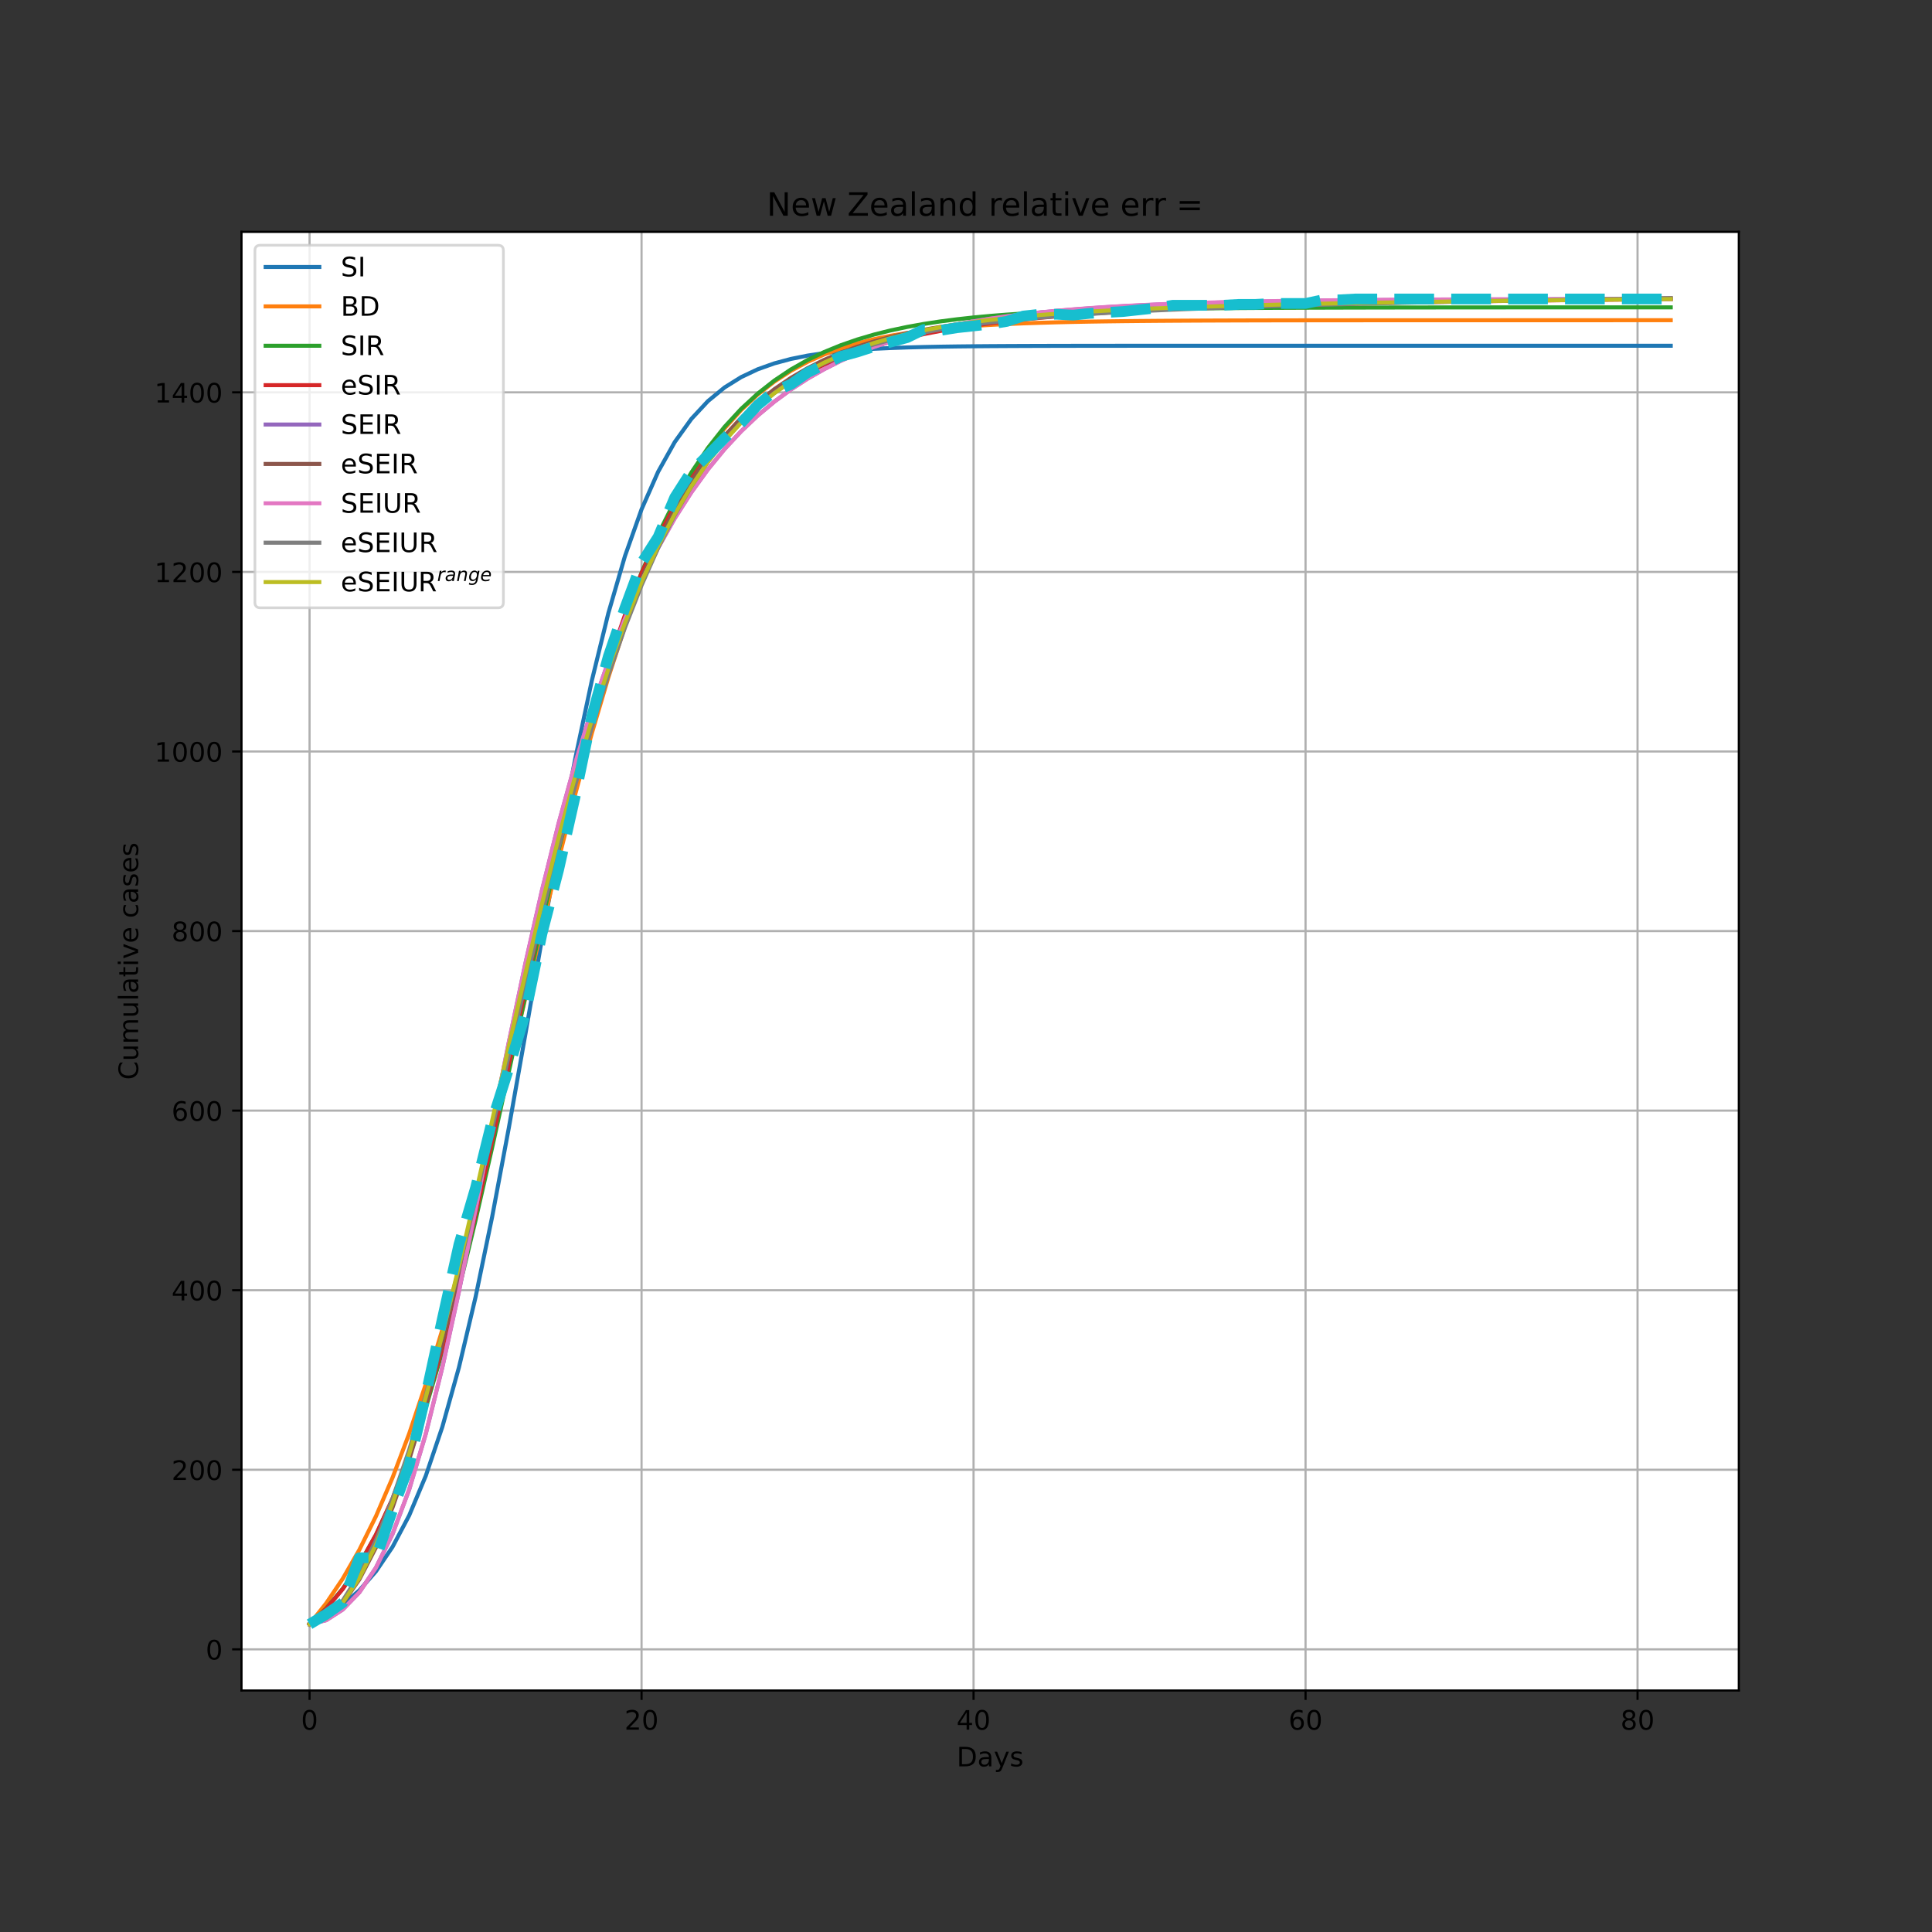 <?xml version="1.0" encoding="utf-8" standalone="no"?>
<!DOCTYPE svg PUBLIC "-//W3C//DTD SVG 1.1//EN"
  "http://www.w3.org/Graphics/SVG/1.1/DTD/svg11.dtd">
<!-- Created with matplotlib (https://matplotlib.org/) -->
<svg height="720pt" version="1.1" viewBox="0 0 720 720" width="720pt" xmlns="http://www.w3.org/2000/svg" xmlns:xlink="http://www.w3.org/1999/xlink">
 <rect x="0" y="0" width="720" height="720" fill="#333333" stroke="none"/>
 <defs>
  <style type="text/css">*{stroke-linecap:butt;stroke-linejoin:round;}</style>
 </defs>
 <g id="figure_1">
  <g id="patch_1">
   <path d="M 0 720 
L 720 720 
L 720 0 
L 0 0 
z
" style="fill:none;"/>
  </g>
  <g id="axes_1">
   <g id="patch_2">
    <path d="M 90 630 
L 648 630 
L 648 86.4 
L 90 86.4 
z
" style="fill:#ffffff;"/>
   </g>
   <g id="matplotlib.axis_1">
    <g id="xtick_1">
     <g id="line2d_1">
      <path clip-path="url(#p17f1dfc1ac)" d="M 115.364 630 
L 115.364 86.4 
" style="fill:none;stroke:#b0b0b0;stroke-linecap:square;stroke-width:0.8;"/>
     </g>
     <g id="line2d_2">
      <defs>
       <path d="M 0 0 
L 0 3.5 
" id="m51827f04b3" style="stroke:#000000;stroke-width:0.8;"/>
      </defs>
      <g>
       <use style="stroke:#000000;stroke-width:0.8;" x="115.364" xlink:href="#m51827f04b3" y="630"/>
      </g>
     </g>
     <g id="text_1">
      <!-- 0 -->
      <g transform="translate(112.182 644.598)scale(0.1 -0.1)">
       <defs>
        <path d="M 31.781 66.406 
Q 24.172 66.406 20.328 58.906 
Q 16.5 51.422 16.5 36.375 
Q 16.5 21.391 20.328 13.891 
Q 24.172 6.391 31.781 6.391 
Q 39.453 6.391 43.281 13.891 
Q 47.125 21.391 47.125 36.375 
Q 47.125 51.422 43.281 58.906 
Q 39.453 66.406 31.781 66.406 
z
M 31.781 74.219 
Q 44.047 74.219 50.516 64.516 
Q 56.984 54.828 56.984 36.375 
Q 56.984 17.969 50.516 8.266 
Q 44.047 -1.422 31.781 -1.422 
Q 19.531 -1.422 13.062 8.266 
Q 6.594 17.969 6.594 36.375 
Q 6.594 54.828 13.062 64.516 
Q 19.531 74.219 31.781 74.219 
z
" id="DejaVuSans-48"/>
       </defs>
       <use xlink:href="#DejaVuSans-48"/>
      </g>
     </g>
    </g>
    <g id="xtick_2">
     <g id="line2d_3">
      <path clip-path="url(#p17f1dfc1ac)" d="M 239.089 630 
L 239.089 86.4 
" style="fill:none;stroke:#b0b0b0;stroke-linecap:square;stroke-width:0.8;"/>
     </g>
     <g id="line2d_4">
      <g>
       <use style="stroke:#000000;stroke-width:0.8;" x="239.089" xlink:href="#m51827f04b3" y="630"/>
      </g>
     </g>
     <g id="text_2">
      <!-- 20 -->
      <g transform="translate(232.726 644.598)scale(0.1 -0.1)">
       <defs>
        <path d="M 19.188 8.297 
L 53.609 8.297 
L 53.609 0 
L 7.328 0 
L 7.328 8.297 
Q 12.938 14.109 22.625 23.891 
Q 32.328 33.688 34.812 36.531 
Q 39.547 41.844 41.422 45.531 
Q 43.312 49.219 43.312 52.781 
Q 43.312 58.594 39.234 62.25 
Q 35.156 65.922 28.609 65.922 
Q 23.969 65.922 18.812 64.312 
Q 13.672 62.703 7.812 59.422 
L 7.812 69.391 
Q 13.766 71.781 18.938 73 
Q 24.125 74.219 28.422 74.219 
Q 39.75 74.219 46.484 68.547 
Q 53.219 62.891 53.219 53.422 
Q 53.219 48.922 51.531 44.891 
Q 49.859 40.875 45.406 35.406 
Q 44.188 33.984 37.641 27.219 
Q 31.109 20.453 19.188 8.297 
z
" id="DejaVuSans-50"/>
       </defs>
       <use xlink:href="#DejaVuSans-50"/>
       <use x="63.623" xlink:href="#DejaVuSans-48"/>
      </g>
     </g>
    </g>
    <g id="xtick_3">
     <g id="line2d_5">
      <path clip-path="url(#p17f1dfc1ac)" d="M 362.814 630 
L 362.814 86.4 
" style="fill:none;stroke:#b0b0b0;stroke-linecap:square;stroke-width:0.8;"/>
     </g>
     <g id="line2d_6">
      <g>
       <use style="stroke:#000000;stroke-width:0.8;" x="362.814" xlink:href="#m51827f04b3" y="630"/>
      </g>
     </g>
     <g id="text_3">
      <!-- 40 -->
      <g transform="translate(356.451 644.598)scale(0.1 -0.1)">
       <defs>
        <path d="M 37.797 64.312 
L 12.891 25.391 
L 37.797 25.391 
z
M 35.203 72.906 
L 47.609 72.906 
L 47.609 25.391 
L 58.016 25.391 
L 58.016 17.188 
L 47.609 17.188 
L 47.609 0 
L 37.797 0 
L 37.797 17.188 
L 4.891 17.188 
L 4.891 26.703 
z
" id="DejaVuSans-52"/>
       </defs>
       <use xlink:href="#DejaVuSans-52"/>
       <use x="63.623" xlink:href="#DejaVuSans-48"/>
      </g>
     </g>
    </g>
    <g id="xtick_4">
     <g id="line2d_7">
      <path clip-path="url(#p17f1dfc1ac)" d="M 486.539 630 
L 486.539 86.4 
" style="fill:none;stroke:#b0b0b0;stroke-linecap:square;stroke-width:0.8;"/>
     </g>
     <g id="line2d_8">
      <g>
       <use style="stroke:#000000;stroke-width:0.8;" x="486.539" xlink:href="#m51827f04b3" y="630"/>
      </g>
     </g>
     <g id="text_4">
      <!-- 60 -->
      <g transform="translate(480.176 644.598)scale(0.1 -0.1)">
       <defs>
        <path d="M 33.016 40.375 
Q 26.375 40.375 22.484 35.828 
Q 18.609 31.297 18.609 23.391 
Q 18.609 15.531 22.484 10.953 
Q 26.375 6.391 33.016 6.391 
Q 39.656 6.391 43.531 10.953 
Q 47.406 15.531 47.406 23.391 
Q 47.406 31.297 43.531 35.828 
Q 39.656 40.375 33.016 40.375 
z
M 52.594 71.297 
L 52.594 62.312 
Q 48.875 64.062 45.094 64.984 
Q 41.312 65.922 37.594 65.922 
Q 27.828 65.922 22.672 59.328 
Q 17.531 52.734 16.797 39.406 
Q 19.672 43.656 24.016 45.922 
Q 28.375 48.188 33.594 48.188 
Q 44.578 48.188 50.953 41.516 
Q 57.328 34.859 57.328 23.391 
Q 57.328 12.156 50.688 5.359 
Q 44.047 -1.422 33.016 -1.422 
Q 20.359 -1.422 13.672 8.266 
Q 6.984 17.969 6.984 36.375 
Q 6.984 53.656 15.188 63.938 
Q 23.391 74.219 37.203 74.219 
Q 40.922 74.219 44.703 73.484 
Q 48.484 72.75 52.594 71.297 
z
" id="DejaVuSans-54"/>
       </defs>
       <use xlink:href="#DejaVuSans-54"/>
       <use x="63.623" xlink:href="#DejaVuSans-48"/>
      </g>
     </g>
    </g>
    <g id="xtick_5">
     <g id="line2d_9">
      <path clip-path="url(#p17f1dfc1ac)" d="M 610.264 630 
L 610.264 86.4 
" style="fill:none;stroke:#b0b0b0;stroke-linecap:square;stroke-width:0.8;"/>
     </g>
     <g id="line2d_10">
      <g>
       <use style="stroke:#000000;stroke-width:0.8;" x="610.264" xlink:href="#m51827f04b3" y="630"/>
      </g>
     </g>
     <g id="text_5">
      <!-- 80 -->
      <g transform="translate(603.901 644.598)scale(0.1 -0.1)">
       <defs>
        <path d="M 31.781 34.625 
Q 24.75 34.625 20.719 30.859 
Q 16.703 27.094 16.703 20.516 
Q 16.703 13.922 20.719 10.156 
Q 24.75 6.391 31.781 6.391 
Q 38.812 6.391 42.859 10.172 
Q 46.922 13.969 46.922 20.516 
Q 46.922 27.094 42.891 30.859 
Q 38.875 34.625 31.781 34.625 
z
M 21.922 38.812 
Q 15.578 40.375 12.031 44.719 
Q 8.5 49.078 8.5 55.328 
Q 8.5 64.062 14.719 69.141 
Q 20.953 74.219 31.781 74.219 
Q 42.672 74.219 48.875 69.141 
Q 55.078 64.062 55.078 55.328 
Q 55.078 49.078 51.531 44.719 
Q 48 40.375 41.703 38.812 
Q 48.828 37.156 52.797 32.312 
Q 56.781 27.484 56.781 20.516 
Q 56.781 9.906 50.312 4.234 
Q 43.844 -1.422 31.781 -1.422 
Q 19.734 -1.422 13.25 4.234 
Q 6.781 9.906 6.781 20.516 
Q 6.781 27.484 10.781 32.312 
Q 14.797 37.156 21.922 38.812 
z
M 18.312 54.391 
Q 18.312 48.734 21.844 45.562 
Q 25.391 42.391 31.781 42.391 
Q 38.141 42.391 41.719 45.562 
Q 45.312 48.734 45.312 54.391 
Q 45.312 60.062 41.719 63.234 
Q 38.141 66.406 31.781 66.406 
Q 25.391 66.406 21.844 63.234 
Q 18.312 60.062 18.312 54.391 
z
" id="DejaVuSans-56"/>
       </defs>
       <use xlink:href="#DejaVuSans-56"/>
       <use x="63.623" xlink:href="#DejaVuSans-48"/>
      </g>
     </g>
    </g>
    <g id="text_6">
     <!-- Days -->
     <g transform="translate(356.522 658.277)scale(0.1 -0.1)">
      <defs>
       <path d="M 19.672 64.797 
L 19.672 8.109 
L 31.594 8.109 
Q 46.688 8.109 53.688 14.938 
Q 60.688 21.781 60.688 36.531 
Q 60.688 51.172 53.688 57.984 
Q 46.688 64.797 31.594 64.797 
z
M 9.812 72.906 
L 30.078 72.906 
Q 51.266 72.906 61.172 64.094 
Q 71.094 55.281 71.094 36.531 
Q 71.094 17.672 61.125 8.828 
Q 51.172 0 30.078 0 
L 9.812 0 
z
" id="DejaVuSans-68"/>
       <path d="M 34.281 27.484 
Q 23.391 27.484 19.188 25 
Q 14.984 22.516 14.984 16.5 
Q 14.984 11.719 18.141 8.906 
Q 21.297 6.109 26.703 6.109 
Q 34.188 6.109 38.703 11.406 
Q 43.219 16.703 43.219 25.484 
L 43.219 27.484 
z
M 52.203 31.203 
L 52.203 0 
L 43.219 0 
L 43.219 8.297 
Q 40.141 3.328 35.547 0.953 
Q 30.953 -1.422 24.312 -1.422 
Q 15.922 -1.422 10.953 3.297 
Q 6 8.016 6 15.922 
Q 6 25.141 12.172 29.828 
Q 18.359 34.516 30.609 34.516 
L 43.219 34.516 
L 43.219 35.406 
Q 43.219 41.609 39.141 45 
Q 35.062 48.391 27.688 48.391 
Q 23 48.391 18.547 47.266 
Q 14.109 46.141 10.016 43.891 
L 10.016 52.203 
Q 14.938 54.109 19.578 55.047 
Q 24.219 56 28.609 56 
Q 40.484 56 46.344 49.844 
Q 52.203 43.703 52.203 31.203 
z
" id="DejaVuSans-97"/>
       <path d="M 32.172 -5.078 
Q 28.375 -14.844 24.75 -17.812 
Q 21.141 -20.797 15.094 -20.797 
L 7.906 -20.797 
L 7.906 -13.281 
L 13.188 -13.281 
Q 16.891 -13.281 18.938 -11.516 
Q 21 -9.766 23.484 -3.219 
L 25.094 0.875 
L 2.984 54.688 
L 12.5 54.688 
L 29.594 11.922 
L 46.688 54.688 
L 56.203 54.688 
z
" id="DejaVuSans-121"/>
       <path d="M 44.281 53.078 
L 44.281 44.578 
Q 40.484 46.531 36.375 47.5 
Q 32.281 48.484 27.875 48.484 
Q 21.188 48.484 17.844 46.438 
Q 14.5 44.391 14.5 40.281 
Q 14.5 37.156 16.891 35.375 
Q 19.281 33.594 26.516 31.984 
L 29.594 31.297 
Q 39.156 29.25 43.188 25.516 
Q 47.219 21.781 47.219 15.094 
Q 47.219 7.469 41.188 3.016 
Q 35.156 -1.422 24.609 -1.422 
Q 20.219 -1.422 15.453 -0.562 
Q 10.688 0.297 5.422 2 
L 5.422 11.281 
Q 10.406 8.688 15.234 7.391 
Q 20.062 6.109 24.812 6.109 
Q 31.156 6.109 34.562 8.281 
Q 37.984 10.453 37.984 14.406 
Q 37.984 18.062 35.516 20.016 
Q 33.062 21.969 24.703 23.781 
L 21.578 24.516 
Q 13.234 26.266 9.516 29.906 
Q 5.812 33.547 5.812 39.891 
Q 5.812 47.609 11.281 51.797 
Q 16.75 56 26.812 56 
Q 31.781 56 36.172 55.266 
Q 40.578 54.547 44.281 53.078 
z
" id="DejaVuSans-115"/>
      </defs>
      <use xlink:href="#DejaVuSans-68"/>
      <use x="77.002" xlink:href="#DejaVuSans-97"/>
      <use x="138.281" xlink:href="#DejaVuSans-121"/>
      <use x="197.461" xlink:href="#DejaVuSans-115"/>
     </g>
    </g>
   </g>
   <g id="matplotlib.axis_2">
    <g id="ytick_1">
     <g id="line2d_11">
      <path clip-path="url(#p17f1dfc1ac)" d="M 90 614.66 
L 648 614.66 
" style="fill:none;stroke:#b0b0b0;stroke-linecap:square;stroke-width:0.8;"/>
     </g>
     <g id="line2d_12">
      <defs>
       <path d="M 0 0 
L -3.5 0 
" id="m98ac15d4a1" style="stroke:#000000;stroke-width:0.8;"/>
      </defs>
      <g>
       <use style="stroke:#000000;stroke-width:0.8;" x="90" xlink:href="#m98ac15d4a1" y="614.66"/>
      </g>
     </g>
     <g id="text_7">
      <!-- 0 -->
      <g transform="translate(76.638 618.459)scale(0.1 -0.1)">
       <use xlink:href="#DejaVuSans-48"/>
      </g>
     </g>
    </g>
    <g id="ytick_2">
     <g id="line2d_13">
      <path clip-path="url(#p17f1dfc1ac)" d="M 90 547.74 
L 648 547.74 
" style="fill:none;stroke:#b0b0b0;stroke-linecap:square;stroke-width:0.8;"/>
     </g>
     <g id="line2d_14">
      <g>
       <use style="stroke:#000000;stroke-width:0.8;" x="90" xlink:href="#m98ac15d4a1" y="547.74"/>
      </g>
     </g>
     <g id="text_8">
      <!-- 200 -->
      <g transform="translate(63.913 551.539)scale(0.1 -0.1)">
       <use xlink:href="#DejaVuSans-50"/>
       <use x="63.623" xlink:href="#DejaVuSans-48"/>
       <use x="127.246" xlink:href="#DejaVuSans-48"/>
      </g>
     </g>
    </g>
    <g id="ytick_3">
     <g id="line2d_15">
      <path clip-path="url(#p17f1dfc1ac)" d="M 90 480.82 
L 648 480.82 
" style="fill:none;stroke:#b0b0b0;stroke-linecap:square;stroke-width:0.8;"/>
     </g>
     <g id="line2d_16">
      <g>
       <use style="stroke:#000000;stroke-width:0.8;" x="90" xlink:href="#m98ac15d4a1" y="480.82"/>
      </g>
     </g>
     <g id="text_9">
      <!-- 400 -->
      <g transform="translate(63.913 484.619)scale(0.1 -0.1)">
       <use xlink:href="#DejaVuSans-52"/>
       <use x="63.623" xlink:href="#DejaVuSans-48"/>
       <use x="127.246" xlink:href="#DejaVuSans-48"/>
      </g>
     </g>
    </g>
    <g id="ytick_4">
     <g id="line2d_17">
      <path clip-path="url(#p17f1dfc1ac)" d="M 90 413.9 
L 648 413.9 
" style="fill:none;stroke:#b0b0b0;stroke-linecap:square;stroke-width:0.8;"/>
     </g>
     <g id="line2d_18">
      <g>
       <use style="stroke:#000000;stroke-width:0.8;" x="90" xlink:href="#m98ac15d4a1" y="413.9"/>
      </g>
     </g>
     <g id="text_10">
      <!-- 600 -->
      <g transform="translate(63.913 417.699)scale(0.1 -0.1)">
       <use xlink:href="#DejaVuSans-54"/>
       <use x="63.623" xlink:href="#DejaVuSans-48"/>
       <use x="127.246" xlink:href="#DejaVuSans-48"/>
      </g>
     </g>
    </g>
    <g id="ytick_5">
     <g id="line2d_19">
      <path clip-path="url(#p17f1dfc1ac)" d="M 90 346.98 
L 648 346.98 
" style="fill:none;stroke:#b0b0b0;stroke-linecap:square;stroke-width:0.8;"/>
     </g>
     <g id="line2d_20">
      <g>
       <use style="stroke:#000000;stroke-width:0.8;" x="90" xlink:href="#m98ac15d4a1" y="346.98"/>
      </g>
     </g>
     <g id="text_11">
      <!-- 800 -->
      <g transform="translate(63.913 350.779)scale(0.1 -0.1)">
       <use xlink:href="#DejaVuSans-56"/>
       <use x="63.623" xlink:href="#DejaVuSans-48"/>
       <use x="127.246" xlink:href="#DejaVuSans-48"/>
      </g>
     </g>
    </g>
    <g id="ytick_6">
     <g id="line2d_21">
      <path clip-path="url(#p17f1dfc1ac)" d="M 90 280.06 
L 648 280.06 
" style="fill:none;stroke:#b0b0b0;stroke-linecap:square;stroke-width:0.8;"/>
     </g>
     <g id="line2d_22">
      <g>
       <use style="stroke:#000000;stroke-width:0.8;" x="90" xlink:href="#m98ac15d4a1" y="280.06"/>
      </g>
     </g>
     <g id="text_12">
      <!-- 1000 -->
      <g transform="translate(57.55 283.859)scale(0.1 -0.1)">
       <defs>
        <path d="M 12.406 8.297 
L 28.516 8.297 
L 28.516 63.922 
L 10.984 60.406 
L 10.984 69.391 
L 28.422 72.906 
L 38.281 72.906 
L 38.281 8.297 
L 54.391 8.297 
L 54.391 0 
L 12.406 0 
z
" id="DejaVuSans-49"/>
       </defs>
       <use xlink:href="#DejaVuSans-49"/>
       <use x="63.623" xlink:href="#DejaVuSans-48"/>
       <use x="127.246" xlink:href="#DejaVuSans-48"/>
       <use x="190.869" xlink:href="#DejaVuSans-48"/>
      </g>
     </g>
    </g>
    <g id="ytick_7">
     <g id="line2d_23">
      <path clip-path="url(#p17f1dfc1ac)" d="M 90 213.14 
L 648 213.14 
" style="fill:none;stroke:#b0b0b0;stroke-linecap:square;stroke-width:0.8;"/>
     </g>
     <g id="line2d_24">
      <g>
       <use style="stroke:#000000;stroke-width:0.8;" x="90" xlink:href="#m98ac15d4a1" y="213.14"/>
      </g>
     </g>
     <g id="text_13">
      <!-- 1200 -->
      <g transform="translate(57.55 216.939)scale(0.1 -0.1)">
       <use xlink:href="#DejaVuSans-49"/>
       <use x="63.623" xlink:href="#DejaVuSans-50"/>
       <use x="127.246" xlink:href="#DejaVuSans-48"/>
       <use x="190.869" xlink:href="#DejaVuSans-48"/>
      </g>
     </g>
    </g>
    <g id="ytick_8">
     <g id="line2d_25">
      <path clip-path="url(#p17f1dfc1ac)" d="M 90 146.22 
L 648 146.22 
" style="fill:none;stroke:#b0b0b0;stroke-linecap:square;stroke-width:0.8;"/>
     </g>
     <g id="line2d_26">
      <g>
       <use style="stroke:#000000;stroke-width:0.8;" x="90" xlink:href="#m98ac15d4a1" y="146.22"/>
      </g>
     </g>
     <g id="text_14">
      <!-- 1400 -->
      <g transform="translate(57.55 150.019)scale(0.1 -0.1)">
       <use xlink:href="#DejaVuSans-49"/>
       <use x="63.623" xlink:href="#DejaVuSans-52"/>
       <use x="127.246" xlink:href="#DejaVuSans-48"/>
       <use x="190.869" xlink:href="#DejaVuSans-48"/>
      </g>
     </g>
    </g>
    <g id="text_15">
     <!-- Cumulative cases -->
     <g transform="translate(51.47 402.426)rotate(-90)scale(0.1 -0.1)">
      <defs>
       <path d="M 64.406 67.281 
L 64.406 56.891 
Q 59.422 61.531 53.781 63.812 
Q 48.141 66.109 41.797 66.109 
Q 29.297 66.109 22.656 58.469 
Q 16.016 50.828 16.016 36.375 
Q 16.016 21.969 22.656 14.328 
Q 29.297 6.688 41.797 6.688 
Q 48.141 6.688 53.781 8.984 
Q 59.422 11.281 64.406 15.922 
L 64.406 5.609 
Q 59.234 2.094 53.438 0.328 
Q 47.656 -1.422 41.219 -1.422 
Q 24.656 -1.422 15.125 8.703 
Q 5.609 18.844 5.609 36.375 
Q 5.609 53.953 15.125 64.078 
Q 24.656 74.219 41.219 74.219 
Q 47.75 74.219 53.531 72.484 
Q 59.328 70.75 64.406 67.281 
z
" id="DejaVuSans-67"/>
       <path d="M 8.5 21.578 
L 8.5 54.688 
L 17.484 54.688 
L 17.484 21.922 
Q 17.484 14.156 20.5 10.266 
Q 23.531 6.391 29.594 6.391 
Q 36.859 6.391 41.078 11.031 
Q 45.312 15.672 45.312 23.688 
L 45.312 54.688 
L 54.297 54.688 
L 54.297 0 
L 45.312 0 
L 45.312 8.406 
Q 42.047 3.422 37.719 1 
Q 33.406 -1.422 27.688 -1.422 
Q 18.266 -1.422 13.375 4.438 
Q 8.5 10.297 8.5 21.578 
z
M 31.109 56 
z
" id="DejaVuSans-117"/>
       <path d="M 52 44.188 
Q 55.375 50.25 60.062 53.125 
Q 64.75 56 71.094 56 
Q 79.641 56 84.281 50.016 
Q 88.922 44.047 88.922 33.016 
L 88.922 0 
L 79.891 0 
L 79.891 32.719 
Q 79.891 40.578 77.094 44.375 
Q 74.312 48.188 68.609 48.188 
Q 61.625 48.188 57.562 43.547 
Q 53.516 38.922 53.516 30.906 
L 53.516 0 
L 44.484 0 
L 44.484 32.719 
Q 44.484 40.625 41.703 44.406 
Q 38.922 48.188 33.109 48.188 
Q 26.219 48.188 22.156 43.531 
Q 18.109 38.875 18.109 30.906 
L 18.109 0 
L 9.078 0 
L 9.078 54.688 
L 18.109 54.688 
L 18.109 46.188 
Q 21.188 51.219 25.484 53.609 
Q 29.781 56 35.688 56 
Q 41.656 56 45.828 52.969 
Q 50 49.953 52 44.188 
z
" id="DejaVuSans-109"/>
       <path d="M 9.422 75.984 
L 18.406 75.984 
L 18.406 0 
L 9.422 0 
z
" id="DejaVuSans-108"/>
       <path d="M 18.312 70.219 
L 18.312 54.688 
L 36.812 54.688 
L 36.812 47.703 
L 18.312 47.703 
L 18.312 18.016 
Q 18.312 11.328 20.141 9.422 
Q 21.969 7.516 27.594 7.516 
L 36.812 7.516 
L 36.812 0 
L 27.594 0 
Q 17.188 0 13.234 3.875 
Q 9.281 7.766 9.281 18.016 
L 9.281 47.703 
L 2.688 47.703 
L 2.688 54.688 
L 9.281 54.688 
L 9.281 70.219 
z
" id="DejaVuSans-116"/>
       <path d="M 9.422 54.688 
L 18.406 54.688 
L 18.406 0 
L 9.422 0 
z
M 9.422 75.984 
L 18.406 75.984 
L 18.406 64.594 
L 9.422 64.594 
z
" id="DejaVuSans-105"/>
       <path d="M 2.984 54.688 
L 12.5 54.688 
L 29.594 8.797 
L 46.688 54.688 
L 56.203 54.688 
L 35.688 0 
L 23.484 0 
z
" id="DejaVuSans-118"/>
       <path d="M 56.203 29.594 
L 56.203 25.203 
L 14.891 25.203 
Q 15.484 15.922 20.484 11.062 
Q 25.484 6.203 34.422 6.203 
Q 39.594 6.203 44.453 7.469 
Q 49.312 8.734 54.109 11.281 
L 54.109 2.781 
Q 49.266 0.734 44.188 -0.344 
Q 39.109 -1.422 33.891 -1.422 
Q 20.797 -1.422 13.156 6.188 
Q 5.516 13.812 5.516 26.812 
Q 5.516 40.234 12.766 48.109 
Q 20.016 56 32.328 56 
Q 43.359 56 49.781 48.891 
Q 56.203 41.797 56.203 29.594 
z
M 47.219 32.234 
Q 47.125 39.594 43.094 43.984 
Q 39.062 48.391 32.422 48.391 
Q 24.906 48.391 20.391 44.141 
Q 15.875 39.891 15.188 32.172 
z
" id="DejaVuSans-101"/>
       <path id="DejaVuSans-32"/>
       <path d="M 48.781 52.594 
L 48.781 44.188 
Q 44.969 46.297 41.141 47.344 
Q 37.312 48.391 33.406 48.391 
Q 24.656 48.391 19.812 42.844 
Q 14.984 37.312 14.984 27.297 
Q 14.984 17.281 19.812 11.734 
Q 24.656 6.203 33.406 6.203 
Q 37.312 6.203 41.141 7.25 
Q 44.969 8.297 48.781 10.406 
L 48.781 2.094 
Q 45.016 0.344 40.984 -0.531 
Q 36.969 -1.422 32.422 -1.422 
Q 20.062 -1.422 12.781 6.344 
Q 5.516 14.109 5.516 27.297 
Q 5.516 40.672 12.859 48.328 
Q 20.219 56 33.016 56 
Q 37.156 56 41.109 55.141 
Q 45.062 54.297 48.781 52.594 
z
" id="DejaVuSans-99"/>
      </defs>
      <use xlink:href="#DejaVuSans-67"/>
      <use x="69.824" xlink:href="#DejaVuSans-117"/>
      <use x="133.203" xlink:href="#DejaVuSans-109"/>
      <use x="230.615" xlink:href="#DejaVuSans-117"/>
      <use x="293.994" xlink:href="#DejaVuSans-108"/>
      <use x="321.777" xlink:href="#DejaVuSans-97"/>
      <use x="383.057" xlink:href="#DejaVuSans-116"/>
      <use x="422.266" xlink:href="#DejaVuSans-105"/>
      <use x="450.049" xlink:href="#DejaVuSans-118"/>
      <use x="509.229" xlink:href="#DejaVuSans-101"/>
      <use x="570.752" xlink:href="#DejaVuSans-32"/>
      <use x="602.539" xlink:href="#DejaVuSans-99"/>
      <use x="657.52" xlink:href="#DejaVuSans-97"/>
      <use x="718.799" xlink:href="#DejaVuSans-115"/>
      <use x="770.898" xlink:href="#DejaVuSans-101"/>
      <use x="832.422" xlink:href="#DejaVuSans-115"/>
     </g>
    </g>
   </g>
   <g id="line2d_27">
    <path clip-path="url(#p17f1dfc1ac)" d="M 115.364 605.291 
L 121.55 602.177 
L 127.736 598.064 
L 133.922 592.659 
L 140.109 585.602 
L 146.295 576.468 
L 152.481 564.777 
L 158.667 550.024 
L 164.854 531.738 
L 171.04 509.568 
L 177.226 483.403 
L 183.412 453.481 
L 189.599 420.474 
L 195.785 385.48 
L 201.971 349.904 
L 208.157 315.249 
L 214.344 282.866 
L 220.53 253.761 
L 226.716 228.505 
L 232.902 207.246 
L 239.089 189.806 
L 245.275 175.798 
L 251.461 164.737 
L 257.647 156.12 
L 263.834 149.477 
L 270.02 144.397 
L 276.206 140.537 
L 282.392 137.617 
L 288.579 135.416 
L 294.765 133.762 
L 300.951 132.521 
L 307.137 131.591 
L 313.324 130.896 
L 319.51 130.376 
L 325.696 129.988 
L 331.882 129.698 
L 338.069 129.482 
L 344.255 129.32 
L 350.441 129.2 
L 356.627 129.11 
L 362.814 129.043 
L 369 128.993 
L 375.186 128.956 
L 381.373 128.928 
L 387.559 128.907 
L 393.745 128.892 
L 399.931 128.88 
L 406.118 128.871 
L 412.304 128.865 
L 418.49 128.86 
L 424.676 128.857 
L 430.863 128.854 
L 437.049 128.852 
L 443.235 128.851 
L 449.421 128.849 
L 455.608 128.849 
L 461.794 128.848 
L 467.98 128.848 
L 474.166 128.847 
L 480.353 128.847 
L 486.539 128.847 
L 492.725 128.847 
L 498.911 128.847 
L 505.098 128.846 
L 511.284 128.846 
L 517.47 128.846 
L 523.656 128.846 
L 529.843 128.846 
L 536.029 128.846 
L 542.215 128.846 
L 548.401 128.846 
L 554.588 128.846 
L 560.774 128.846 
L 566.96 128.846 
L 573.146 128.846 
L 579.333 128.846 
L 585.519 128.846 
L 591.705 128.846 
L 597.891 128.846 
L 604.078 128.846 
L 610.264 128.846 
L 616.45 128.846 
L 622.636 128.846 
" style="fill:none;stroke:#1f77b4;stroke-linecap:square;stroke-width:1.5;"/>
   </g>
   <g id="line2d_28">
    <path clip-path="url(#p17f1dfc1ac)" d="M 115.364 605.291 
L 121.55 597.506 
L 127.736 588.322 
L 133.922 577.561 
L 140.109 565.057 
L 146.295 550.668 
L 152.481 534.29 
L 158.667 515.881 
L 164.854 495.48 
L 171.04 473.221 
L 177.226 449.346 
L 183.412 424.199 
L 189.599 398.219 
L 195.785 371.904 
L 201.971 345.781 
L 208.157 320.361 
L 214.344 296.101 
L 220.53 273.374 
L 226.716 252.45 
L 232.902 233.492 
L 239.089 216.562 
L 245.275 201.64 
L 251.461 188.636 
L 257.647 177.417 
L 263.834 167.82 
L 270.02 159.672 
L 276.206 152.797 
L 282.392 147.027 
L 288.579 142.205 
L 294.765 138.191 
L 300.951 134.86 
L 307.137 132.103 
L 313.324 129.825 
L 319.51 127.946 
L 325.696 126.4 
L 331.882 125.128 
L 338.069 124.083 
L 344.255 123.225 
L 350.441 122.521 
L 356.627 121.944 
L 362.814 121.471 
L 369 121.084 
L 375.186 120.766 
L 381.373 120.506 
L 387.559 120.294 
L 393.745 120.119 
L 399.931 119.977 
L 406.118 119.86 
L 412.304 119.765 
L 418.49 119.687 
L 424.676 119.623 
L 430.863 119.571 
L 437.049 119.528 
L 443.235 119.493 
L 449.421 119.464 
L 455.608 119.441 
L 461.794 119.422 
L 467.98 119.406 
L 474.166 119.393 
L 480.353 119.383 
L 486.539 119.374 
L 492.725 119.367 
L 498.911 119.361 
L 505.098 119.357 
L 511.284 119.353 
L 517.47 119.35 
L 523.656 119.347 
L 529.843 119.345 
L 536.029 119.343 
L 542.215 119.342 
L 548.401 119.341 
L 554.588 119.34 
L 560.774 119.339 
L 566.96 119.338 
L 573.146 119.338 
L 579.333 119.338 
L 585.519 119.337 
L 591.705 119.337 
L 597.891 119.337 
L 604.078 119.336 
L 610.264 119.336 
L 616.45 119.336 
L 622.636 119.336 
" style="fill:none;stroke:#ff7f0e;stroke-linecap:square;stroke-width:1.5;"/>
   </g>
   <g id="line2d_29">
    <path clip-path="url(#p17f1dfc1ac)" d="M 115.364 605.291 
L 121.55 599.38 
L 127.736 592.041 
L 133.922 583.006 
L 140.109 571.995 
L 146.295 558.74 
L 152.481 543.019 
L 158.667 524.69 
L 164.854 503.742 
L 171.04 480.328 
L 177.226 454.788 
L 183.412 427.642 
L 189.599 399.554 
L 195.785 371.255 
L 201.971 343.474 
L 208.157 316.854 
L 214.344 291.899 
L 220.53 268.955 
L 226.716 248.207 
L 232.902 229.703 
L 239.089 213.386 
L 245.275 199.129 
L 251.461 186.762 
L 257.647 176.093 
L 263.834 166.929 
L 270.02 159.084 
L 276.206 152.385 
L 282.392 146.675 
L 288.579 141.815 
L 294.765 137.682 
L 300.951 134.171 
L 307.137 131.19 
L 313.324 128.66 
L 319.51 126.513 
L 325.696 124.691 
L 331.882 123.146 
L 338.069 121.836 
L 344.255 120.725 
L 350.441 119.783 
L 356.627 118.985 
L 362.814 118.307 
L 369 117.733 
L 375.186 117.247 
L 381.373 116.834 
L 387.559 116.484 
L 393.745 116.188 
L 399.931 115.936 
L 406.118 115.723 
L 412.304 115.542 
L 418.49 115.389 
L 424.676 115.259 
L 430.863 115.149 
L 437.049 115.056 
L 443.235 114.977 
L 449.421 114.91 
L 455.608 114.853 
L 461.794 114.805 
L 467.98 114.764 
L 474.166 114.729 
L 480.353 114.7 
L 486.539 114.675 
L 492.725 114.654 
L 498.911 114.636 
L 505.098 114.621 
L 511.284 114.608 
L 517.47 114.597 
L 523.656 114.588 
L 529.843 114.58 
L 536.029 114.573 
L 542.215 114.568 
L 548.401 114.563 
L 554.588 114.559 
L 560.774 114.555 
L 566.96 114.553 
L 573.146 114.55 
L 579.333 114.548 
L 585.519 114.546 
L 591.705 114.545 
L 597.891 114.543 
L 604.078 114.542 
L 610.264 114.541 
L 616.45 114.541 
L 622.636 114.54 
" style="fill:none;stroke:#2ca02c;stroke-linecap:square;stroke-width:1.5;"/>
   </g>
   <g id="line2d_30">
    <path clip-path="url(#p17f1dfc1ac)" d="M 115.364 605.291 
L 121.55 599.5 
L 127.736 592.19 
L 133.922 583.09 
L 140.109 571.924 
L 146.295 558.433 
L 152.481 542.405 
L 158.667 523.719 
L 164.854 502.385 
L 171.04 478.584 
L 177.226 452.684 
L 183.412 425.235 
L 189.599 396.929 
L 195.785 368.527 
L 201.971 340.775 
L 208.157 314.331 
L 214.344 289.702 
L 220.53 267.221 
L 226.716 247.051 
L 232.902 229.21 
L 239.089 213.605 
L 245.275 200.073 
L 251.461 188.41 
L 257.647 178.4 
L 263.834 169.829 
L 270.02 162.497 
L 276.206 156.222 
L 282.392 150.846 
L 288.579 146.232 
L 294.765 142.262 
L 300.951 138.836 
L 307.137 135.871 
L 313.324 133.296 
L 319.51 131.053 
L 325.696 129.091 
L 331.882 127.37 
L 338.069 125.855 
L 344.255 124.517 
L 350.441 123.331 
L 356.627 122.276 
L 362.814 121.336 
L 369 120.495 
L 375.186 119.74 
L 381.373 119.061 
L 387.559 118.448 
L 393.745 117.893 
L 399.931 117.391 
L 406.118 116.933 
L 412.304 116.517 
L 418.49 116.136 
L 424.676 115.787 
L 430.863 115.468 
L 437.049 115.173 
L 443.235 114.902 
L 449.421 114.652 
L 455.608 114.42 
L 461.794 114.205 
L 467.98 114.006 
L 474.166 113.82 
L 480.353 113.647 
L 486.539 113.485 
L 492.725 113.333 
L 498.911 113.191 
L 505.098 113.058 
L 511.284 112.932 
L 517.47 112.813 
L 523.656 112.701 
L 529.843 112.595 
L 536.029 112.494 
L 542.215 112.399 
L 548.401 112.308 
L 554.588 112.221 
L 560.774 112.139 
L 566.96 112.06 
L 573.146 111.984 
L 579.333 111.911 
L 585.519 111.841 
L 591.705 111.774 
L 597.891 111.709 
L 604.078 111.646 
L 610.264 111.586 
L 616.45 111.527 
L 622.636 111.47 
" style="fill:none;stroke:#d62728;stroke-linecap:square;stroke-width:1.5;"/>
   </g>
   <g id="line2d_31">
    <path clip-path="url(#p17f1dfc1ac)" d="M 115.364 605.291 
L 121.55 603.807 
L 127.736 599.82 
L 133.922 593.415 
L 140.109 584.217 
L 146.295 571.653 
L 152.481 555.162 
L 158.667 534.42 
L 164.854 509.558 
L 171.04 481.276 
L 177.226 450.761 
L 183.412 419.418 
L 189.599 388.557 
L 195.785 359.171 
L 201.971 331.877 
L 208.157 306.966 
L 214.344 284.497 
L 220.53 264.389 
L 226.716 246.486 
L 232.902 230.6 
L 239.089 216.534 
L 245.275 204.099 
L 251.461 193.117 
L 257.647 183.424 
L 263.834 174.874 
L 270.02 167.334 
L 276.206 160.687 
L 282.392 154.828 
L 288.579 149.665 
L 294.765 145.115 
L 300.951 141.106 
L 307.137 137.574 
L 313.324 134.463 
L 319.51 131.721 
L 325.696 129.307 
L 331.882 127.18 
L 338.069 125.306 
L 344.255 123.655 
L 350.441 122.202 
L 356.627 120.921 
L 362.814 119.793 
L 369 118.8 
L 375.186 117.925 
L 381.373 117.154 
L 387.559 116.475 
L 393.745 115.877 
L 399.931 115.351 
L 406.118 114.887 
L 412.304 114.479 
L 418.49 114.119 
L 424.676 113.802 
L 430.863 113.523 
L 437.049 113.277 
L 443.235 113.06 
L 449.421 112.87 
L 455.608 112.702 
L 461.794 112.554 
L 467.98 112.424 
L 474.166 112.309 
L 480.353 112.208 
L 486.539 112.119 
L 492.725 112.041 
L 498.911 111.971 
L 505.098 111.911 
L 511.284 111.857 
L 517.47 111.81 
L 523.656 111.768 
L 529.843 111.732 
L 536.029 111.7 
L 542.215 111.671 
L 548.401 111.646 
L 554.588 111.624 
L 560.774 111.605 
L 566.96 111.588 
L 573.146 111.573 
L 579.333 111.559 
L 585.519 111.548 
L 591.705 111.538 
L 597.891 111.529 
L 604.078 111.521 
L 610.264 111.514 
L 616.45 111.507 
L 622.636 111.502 
" style="fill:none;stroke:#9467bd;stroke-linecap:square;stroke-width:1.5;"/>
   </g>
   <g id="line2d_32">
    <path clip-path="url(#p17f1dfc1ac)" d="M 115.364 605.291 
L 121.55 603.21 
L 127.736 597.5 
L 133.922 588.601 
L 140.109 576.675 
L 146.295 561.787 
L 152.481 544.008 
L 158.667 523.488 
L 164.854 500.495 
L 171.04 475.428 
L 177.226 448.808 
L 183.412 421.243 
L 189.599 393.376 
L 195.785 365.837 
L 201.971 339.188 
L 208.157 313.89 
L 214.344 290.285 
L 220.53 268.594 
L 226.716 248.924 
L 232.902 231.291 
L 239.089 215.639 
L 245.275 201.858 
L 251.461 189.808 
L 257.647 179.333 
L 263.834 170.268 
L 270.02 162.453 
L 276.206 155.735 
L 282.392 149.973 
L 288.579 145.038 
L 294.765 140.816 
L 300.951 137.205 
L 307.137 134.115 
L 313.324 131.471 
L 319.51 129.206 
L 325.696 127.261 
L 331.882 125.59 
L 338.069 124.148 
L 344.255 122.903 
L 350.441 121.822 
L 356.627 120.881 
L 362.814 120.059 
L 369 119.337 
L 375.186 118.699 
L 381.373 118.134 
L 387.559 117.63 
L 393.745 117.178 
L 399.931 116.771 
L 406.118 116.402 
L 412.304 116.065 
L 418.49 115.756 
L 424.676 115.472 
L 430.863 115.209 
L 437.049 114.964 
L 443.235 114.735 
L 449.421 114.52 
L 455.608 114.317 
L 461.794 114.126 
L 467.98 113.944 
L 474.166 113.771 
L 480.353 113.607 
L 486.539 113.449 
L 492.725 113.298 
L 498.911 113.154 
L 505.098 113.015 
L 511.284 112.881 
L 517.47 112.752 
L 523.656 112.628 
L 529.843 112.508 
L 536.029 112.392 
L 542.215 112.281 
L 548.401 112.172 
L 554.588 112.068 
L 560.774 111.966 
L 566.96 111.868 
L 573.146 111.773 
L 579.333 111.681 
L 585.519 111.591 
L 591.705 111.505 
L 597.891 111.421 
L 604.078 111.339 
L 610.264 111.26 
L 616.45 111.183 
L 622.636 111.109 
" style="fill:none;stroke:#8c564b;stroke-linecap:square;stroke-width:1.5;"/>
   </g>
   <g id="line2d_33">
    <path clip-path="url(#p17f1dfc1ac)" d="M 115.364 605.291 
L 121.55 603.809 
L 127.736 599.823 
L 133.922 593.416 
L 140.109 584.211 
L 146.295 571.632 
L 152.481 555.118 
L 158.667 534.348 
L 164.854 509.457 
L 171.04 481.153 
L 177.226 450.628 
L 183.412 419.29 
L 189.599 388.446 
L 195.785 359.086 
L 201.971 331.822 
L 208.157 306.94 
L 214.344 284.497 
L 220.53 264.411 
L 226.716 246.525 
L 232.902 230.652 
L 239.089 216.595 
L 245.275 204.165 
L 251.461 193.184 
L 257.647 183.491 
L 263.834 174.938 
L 270.02 167.394 
L 276.206 160.741 
L 282.392 154.876 
L 288.579 149.706 
L 294.765 145.149 
L 300.951 141.133 
L 307.137 137.593 
L 313.324 134.474 
L 319.51 131.726 
L 325.696 129.304 
L 331.882 127.17 
L 338.069 125.289 
L 344.255 123.633 
L 350.441 122.173 
L 356.627 120.887 
L 362.814 119.754 
L 369 118.756 
L 375.186 117.876 
L 381.373 117.101 
L 387.559 116.419 
L 393.745 115.817 
L 399.931 115.288 
L 406.118 114.821 
L 412.304 114.409 
L 418.49 114.047 
L 424.676 113.728 
L 430.863 113.447 
L 437.049 113.199 
L 443.235 112.981 
L 449.421 112.788 
L 455.608 112.619 
L 461.794 112.47 
L 467.98 112.338 
L 474.166 112.223 
L 480.353 112.121 
L 486.539 112.031 
L 492.725 111.951 
L 498.911 111.882 
L 505.098 111.82 
L 511.284 111.766 
L 517.47 111.718 
L 523.656 111.676 
L 529.843 111.639 
L 536.029 111.607 
L 542.215 111.578 
L 548.401 111.553 
L 554.588 111.53 
L 560.774 111.511 
L 566.96 111.493 
L 573.146 111.478 
L 579.333 111.465 
L 585.519 111.453 
L 591.705 111.442 
L 597.891 111.433 
L 604.078 111.425 
L 610.264 111.418 
L 616.45 111.412 
L 622.636 111.406 
" style="fill:none;stroke:#e377c2;stroke-linecap:square;stroke-width:1.5;"/>
   </g>
   <g id="line2d_34">
    <path clip-path="url(#p17f1dfc1ac)" d="M 115.364 605.291 
L 121.55 602.895 
L 127.736 596.467 
L 133.922 586.708 
L 140.109 573.974 
L 146.295 558.469 
L 152.481 540.358 
L 158.667 519.839 
L 164.854 497.181 
L 171.04 472.74 
L 177.226 446.955 
L 183.412 420.333 
L 189.599 393.415 
L 195.785 366.737 
L 201.971 340.798 
L 208.157 316.027 
L 214.344 292.762 
L 220.53 271.241 
L 226.716 251.605 
L 232.902 233.906 
L 239.089 218.122 
L 245.275 204.177 
L 251.461 191.952 
L 257.647 181.307 
L 263.834 172.088 
L 270.02 164.138 
L 276.206 157.305 
L 282.392 151.448 
L 288.579 146.434 
L 294.765 142.146 
L 300.951 138.479 
L 307.137 135.341 
L 313.324 132.654 
L 319.51 130.348 
L 325.696 128.364 
L 331.882 126.654 
L 338.069 125.174 
L 344.255 123.89 
L 350.441 122.77 
L 356.627 121.789 
L 362.814 120.927 
L 369 120.165 
L 375.186 119.487 
L 381.373 118.883 
L 387.559 118.34 
L 393.745 117.851 
L 399.931 117.407 
L 406.118 117.002 
L 412.304 116.632 
L 418.49 116.291 
L 424.676 115.975 
L 430.863 115.682 
L 437.049 115.409 
L 443.235 115.154 
L 449.421 114.914 
L 455.608 114.688 
L 461.794 114.474 
L 467.98 114.272 
L 474.166 114.079 
L 480.353 113.896 
L 486.539 113.721 
L 492.725 113.554 
L 498.911 113.394 
L 505.098 113.241 
L 511.284 113.094 
L 517.47 112.952 
L 523.656 112.816 
L 529.843 112.685 
L 536.029 112.559 
L 542.215 112.437 
L 548.401 112.319 
L 554.588 112.206 
L 560.774 112.096 
L 566.96 111.99 
L 573.146 111.887 
L 579.333 111.788 
L 585.519 111.692 
L 591.705 111.599 
L 597.891 111.509 
L 604.078 111.421 
L 610.264 111.337 
L 616.45 111.255 
L 622.636 111.176 
" style="fill:none;stroke:#7f7f7f;stroke-linecap:square;stroke-width:1.5;"/>
   </g>
   <g id="line2d_35">
    <path clip-path="url(#p17f1dfc1ac)" d="M 115.364 605.291 
L 121.55 603.163 
L 127.736 597.283 
L 133.922 588.071 
L 140.109 575.7 
L 146.295 560.263 
L 152.481 541.883 
L 158.667 520.774 
L 164.854 497.273 
L 171.04 471.847 
L 177.226 445.065 
L 183.412 417.561 
L 189.599 389.976 
L 195.785 362.907 
L 201.971 336.866 
L 208.157 312.256 
L 214.344 289.359 
L 220.53 268.344 
L 226.716 249.282 
L 232.902 232.162 
L 239.089 216.915 
L 245.275 203.432 
L 251.461 191.578 
L 257.647 181.207 
L 263.834 172.169 
L 270.02 164.318 
L 276.206 157.516 
L 282.392 151.634 
L 288.579 146.555 
L 294.765 142.174 
L 300.951 138.397 
L 307.137 135.141 
L 313.324 132.335 
L 319.51 129.915 
L 325.696 127.827 
L 331.882 126.022 
L 338.069 124.46 
L 344.255 123.107 
L 350.441 121.931 
L 356.627 120.907 
L 362.814 120.012 
L 369 119.229 
L 375.186 118.541 
L 381.373 117.934 
L 387.559 117.397 
L 393.745 116.919 
L 399.931 116.493 
L 406.118 116.111 
L 412.304 115.767 
L 418.49 115.455 
L 424.676 115.172 
L 430.863 114.914 
L 437.049 114.677 
L 443.235 114.459 
L 449.421 114.257 
L 455.608 114.07 
L 461.794 113.895 
L 467.98 113.732 
L 474.166 113.579 
L 480.353 113.435 
L 486.539 113.299 
L 492.725 113.171 
L 498.911 113.049 
L 505.098 112.933 
L 511.284 112.823 
L 517.47 112.718 
L 523.656 112.617 
L 529.843 112.522 
L 536.029 112.43 
L 542.215 112.342 
L 548.401 112.257 
L 554.588 112.176 
L 560.774 112.099 
L 566.96 112.024 
L 573.146 111.952 
L 579.333 111.883 
L 585.519 111.816 
L 591.705 111.752 
L 597.891 111.69 
L 604.078 111.631 
L 610.264 111.573 
L 616.45 111.518 
L 622.636 111.465 
" style="fill:none;stroke:#bcbd22;stroke-linecap:square;stroke-width:1.5;"/>
   </g>
   <g id="line2d_36">
    <path clip-path="url(#p17f1dfc1ac)" d="M 115.364 605.291 
L 121.55 601.61 
L 127.736 597.261 
L 133.922 580.531 
L 140.109 580.531 
L 146.295 562.797 
L 152.481 546.067 
L 158.667 519.968 
L 164.854 491.527 
L 171.04 463.755 
L 177.226 442.675 
L 183.412 417.58 
L 189.599 398.174 
L 195.785 377.763 
L 201.971 347.984 
L 208.157 324.227 
L 214.344 296.79 
L 220.53 267.011 
L 226.716 244.592 
L 232.902 226.524 
L 239.089 209.794 
L 245.275 200.091 
L 251.461 185.368 
L 257.647 175.665 
L 263.834 169.642 
L 270.02 163.285 
L 276.206 157.596 
L 282.392 150.904 
L 288.579 145.885 
L 294.765 143.209 
L 300.951 138.859 
L 307.137 135.847 
L 313.324 132.836 
L 319.51 131.163 
L 325.696 129.155 
L 331.882 127.482 
L 338.069 125.809 
L 344.255 122.798 
L 350.441 123.133 
L 356.627 122.129 
L 362.814 121.46 
L 369 120.79 
L 375.186 119.787 
L 381.373 117.779 
L 387.559 117.11 
L 393.745 117.11 
L 399.931 117.444 
L 406.118 116.775 
L 412.304 116.441 
L 418.49 116.106 
L 424.676 115.437 
L 430.863 114.768 
L 437.049 113.764 
L 443.235 113.764 
L 449.421 113.764 
L 455.608 113.764 
L 461.794 113.429 
L 467.98 113.429 
L 474.166 113.095 
L 480.353 113.095 
L 486.539 113.095 
L 492.725 111.756 
L 498.911 111.756 
L 505.098 111.422 
L 511.284 111.422 
L 517.47 111.422 
L 523.656 111.422 
L 529.843 111.422 
L 536.029 111.422 
L 542.215 111.422 
L 548.401 111.422 
L 554.588 111.422 
L 560.774 111.422 
L 566.96 111.422 
L 573.146 111.422 
L 579.333 111.422 
L 585.519 111.422 
L 591.705 111.422 
L 597.891 111.422 
L 604.078 111.422 
L 610.264 111.422 
L 616.45 111.422 
L 622.636 111.422 
" style="fill:none;stroke:#17becf;stroke-dasharray:14.8,6.4;stroke-dashoffset:0;stroke-width:4;"/>
   </g>
   <g id="patch_3">
    <path d="M 90 630 
L 90 86.4 
" style="fill:none;stroke:#000000;stroke-linecap:square;stroke-linejoin:miter;stroke-width:0.8;"/>
   </g>
   <g id="patch_4">
    <path d="M 648 630 
L 648 86.4 
" style="fill:none;stroke:#000000;stroke-linecap:square;stroke-linejoin:miter;stroke-width:0.8;"/>
   </g>
   <g id="patch_5">
    <path d="M 90 630 
L 648 630 
" style="fill:none;stroke:#000000;stroke-linecap:square;stroke-linejoin:miter;stroke-width:0.8;"/>
   </g>
   <g id="patch_6">
    <path d="M 90 86.4 
L 648 86.4 
" style="fill:none;stroke:#000000;stroke-linecap:square;stroke-linejoin:miter;stroke-width:0.8;"/>
   </g>
   <g id="text_16">
    <!-- New Zealand relative err =  -->
    <g transform="translate(285.767 80.4)scale(0.12 -0.12)">
     <defs>
      <path d="M 9.812 72.906 
L 23.094 72.906 
L 55.422 11.922 
L 55.422 72.906 
L 64.984 72.906 
L 64.984 0 
L 51.703 0 
L 19.391 60.984 
L 19.391 0 
L 9.812 0 
z
" id="DejaVuSans-78"/>
      <path d="M 4.203 54.688 
L 13.188 54.688 
L 24.422 12.016 
L 35.594 54.688 
L 46.188 54.688 
L 57.422 12.016 
L 68.609 54.688 
L 77.594 54.688 
L 63.281 0 
L 52.688 0 
L 40.922 44.828 
L 29.109 0 
L 18.5 0 
z
" id="DejaVuSans-119"/>
      <path d="M 5.609 72.906 
L 62.891 72.906 
L 62.891 65.375 
L 16.797 8.297 
L 64.016 8.297 
L 64.016 0 
L 4.5 0 
L 4.5 7.516 
L 50.594 64.594 
L 5.609 64.594 
z
" id="DejaVuSans-90"/>
      <path d="M 54.891 33.016 
L 54.891 0 
L 45.906 0 
L 45.906 32.719 
Q 45.906 40.484 42.875 44.328 
Q 39.844 48.188 33.797 48.188 
Q 26.516 48.188 22.312 43.547 
Q 18.109 38.922 18.109 30.906 
L 18.109 0 
L 9.078 0 
L 9.078 54.688 
L 18.109 54.688 
L 18.109 46.188 
Q 21.344 51.125 25.703 53.562 
Q 30.078 56 35.797 56 
Q 45.219 56 50.047 50.172 
Q 54.891 44.344 54.891 33.016 
z
" id="DejaVuSans-110"/>
      <path d="M 45.406 46.391 
L 45.406 75.984 
L 54.391 75.984 
L 54.391 0 
L 45.406 0 
L 45.406 8.203 
Q 42.578 3.328 38.25 0.953 
Q 33.938 -1.422 27.875 -1.422 
Q 17.969 -1.422 11.734 6.484 
Q 5.516 14.406 5.516 27.297 
Q 5.516 40.188 11.734 48.094 
Q 17.969 56 27.875 56 
Q 33.938 56 38.25 53.625 
Q 42.578 51.266 45.406 46.391 
z
M 14.797 27.297 
Q 14.797 17.391 18.875 11.75 
Q 22.953 6.109 30.078 6.109 
Q 37.203 6.109 41.297 11.75 
Q 45.406 17.391 45.406 27.297 
Q 45.406 37.203 41.297 42.844 
Q 37.203 48.484 30.078 48.484 
Q 22.953 48.484 18.875 42.844 
Q 14.797 37.203 14.797 27.297 
z
" id="DejaVuSans-100"/>
      <path d="M 41.109 46.297 
Q 39.594 47.172 37.812 47.578 
Q 36.031 48 33.891 48 
Q 26.266 48 22.188 43.047 
Q 18.109 38.094 18.109 28.812 
L 18.109 0 
L 9.078 0 
L 9.078 54.688 
L 18.109 54.688 
L 18.109 46.188 
Q 20.953 51.172 25.484 53.578 
Q 30.031 56 36.531 56 
Q 37.453 56 38.578 55.875 
Q 39.703 55.766 41.062 55.516 
z
" id="DejaVuSans-114"/>
      <path d="M 10.594 45.406 
L 73.188 45.406 
L 73.188 37.203 
L 10.594 37.203 
z
M 10.594 25.484 
L 73.188 25.484 
L 73.188 17.188 
L 10.594 17.188 
z
" id="DejaVuSans-61"/>
     </defs>
     <use xlink:href="#DejaVuSans-78"/>
     <use x="74.805" xlink:href="#DejaVuSans-101"/>
     <use x="136.328" xlink:href="#DejaVuSans-119"/>
     <use x="218.115" xlink:href="#DejaVuSans-32"/>
     <use x="249.902" xlink:href="#DejaVuSans-90"/>
     <use x="318.408" xlink:href="#DejaVuSans-101"/>
     <use x="379.932" xlink:href="#DejaVuSans-97"/>
     <use x="441.211" xlink:href="#DejaVuSans-108"/>
     <use x="468.994" xlink:href="#DejaVuSans-97"/>
     <use x="530.273" xlink:href="#DejaVuSans-110"/>
     <use x="593.652" xlink:href="#DejaVuSans-100"/>
     <use x="657.129" xlink:href="#DejaVuSans-32"/>
     <use x="688.916" xlink:href="#DejaVuSans-114"/>
     <use x="727.779" xlink:href="#DejaVuSans-101"/>
     <use x="789.303" xlink:href="#DejaVuSans-108"/>
     <use x="817.086" xlink:href="#DejaVuSans-97"/>
     <use x="878.365" xlink:href="#DejaVuSans-116"/>
     <use x="917.574" xlink:href="#DejaVuSans-105"/>
     <use x="945.357" xlink:href="#DejaVuSans-118"/>
     <use x="1004.537" xlink:href="#DejaVuSans-101"/>
     <use x="1066.061" xlink:href="#DejaVuSans-32"/>
     <use x="1097.848" xlink:href="#DejaVuSans-101"/>
     <use x="1159.371" xlink:href="#DejaVuSans-114"/>
     <use x="1198.734" xlink:href="#DejaVuSans-114"/>
     <use x="1239.848" xlink:href="#DejaVuSans-32"/>
     <use x="1271.635" xlink:href="#DejaVuSans-61"/>
     <use x="1355.424" xlink:href="#DejaVuSans-32"/>
    </g>
   </g>
   <g id="legend_1">
    <g id="patch_7">
     <path d="M 97 226.503 
L 185.6 226.503 
Q 187.6 226.503 187.6 224.503 
L 187.6 93.4 
Q 187.6 91.4 185.6 91.4 
L 97 91.4 
Q 95 91.4 95 93.4 
L 95 224.503 
Q 95 226.503 97 226.503 
z
" style="fill:#ffffff;opacity:0.8;stroke:#cccccc;stroke-linejoin:miter;"/>
    </g>
    <g id="line2d_37">
     <path d="M 99 99.498 
L 119 99.498 
" style="fill:none;stroke:#1f77b4;stroke-linecap:square;stroke-width:1.5;"/>
    </g>
    <g id="line2d_38"/>
    <g id="text_17">
     <!-- SI -->
     <g transform="translate(127 102.998)scale(0.1 -0.1)">
      <defs>
       <path d="M 53.516 70.516 
L 53.516 60.891 
Q 47.906 63.578 42.922 64.891 
Q 37.938 66.219 33.297 66.219 
Q 25.25 66.219 20.875 63.094 
Q 16.5 59.969 16.5 54.203 
Q 16.5 49.359 19.406 46.891 
Q 22.312 44.438 30.422 42.922 
L 36.375 41.703 
Q 47.406 39.594 52.656 34.297 
Q 57.906 29 57.906 20.125 
Q 57.906 9.516 50.797 4.047 
Q 43.703 -1.422 29.984 -1.422 
Q 24.812 -1.422 18.969 -0.25 
Q 13.141 0.922 6.891 3.219 
L 6.891 13.375 
Q 12.891 10.016 18.656 8.297 
Q 24.422 6.594 29.984 6.594 
Q 38.422 6.594 43.016 9.906 
Q 47.609 13.234 47.609 19.391 
Q 47.609 24.75 44.312 27.781 
Q 41.016 30.812 33.5 32.328 
L 27.484 33.5 
Q 16.453 35.688 11.516 40.375 
Q 6.594 45.062 6.594 53.422 
Q 6.594 63.094 13.406 68.656 
Q 20.219 74.219 32.172 74.219 
Q 37.312 74.219 42.625 73.281 
Q 47.953 72.359 53.516 70.516 
z
" id="DejaVuSans-83"/>
       <path d="M 9.812 72.906 
L 19.672 72.906 
L 19.672 0 
L 9.812 0 
z
" id="DejaVuSans-73"/>
      </defs>
      <use xlink:href="#DejaVuSans-83"/>
      <use x="63.477" xlink:href="#DejaVuSans-73"/>
     </g>
    </g>
    <g id="line2d_39">
     <path d="M 99 114.177 
L 119 114.177 
" style="fill:none;stroke:#ff7f0e;stroke-linecap:square;stroke-width:1.5;"/>
    </g>
    <g id="line2d_40"/>
    <g id="text_18">
     <!-- BD -->
     <g transform="translate(127 117.677)scale(0.1 -0.1)">
      <defs>
       <path d="M 19.672 34.812 
L 19.672 8.109 
L 35.5 8.109 
Q 43.453 8.109 47.281 11.406 
Q 51.125 14.703 51.125 21.484 
Q 51.125 28.328 47.281 31.562 
Q 43.453 34.812 35.5 34.812 
z
M 19.672 64.797 
L 19.672 42.828 
L 34.281 42.828 
Q 41.5 42.828 45.031 45.531 
Q 48.578 48.25 48.578 53.812 
Q 48.578 59.328 45.031 62.062 
Q 41.5 64.797 34.281 64.797 
z
M 9.812 72.906 
L 35.016 72.906 
Q 46.297 72.906 52.391 68.219 
Q 58.5 63.531 58.5 54.891 
Q 58.5 48.188 55.375 44.234 
Q 52.25 40.281 46.188 39.312 
Q 53.469 37.75 57.5 32.781 
Q 61.531 27.828 61.531 20.406 
Q 61.531 10.641 54.891 5.312 
Q 48.25 0 35.984 0 
L 9.812 0 
z
" id="DejaVuSans-66"/>
      </defs>
      <use xlink:href="#DejaVuSans-66"/>
      <use x="68.604" xlink:href="#DejaVuSans-68"/>
     </g>
    </g>
    <g id="line2d_41">
     <path d="M 99 128.855 
L 119 128.855 
" style="fill:none;stroke:#2ca02c;stroke-linecap:square;stroke-width:1.5;"/>
    </g>
    <g id="line2d_42"/>
    <g id="text_19">
     <!-- SIR -->
     <g transform="translate(127 132.355)scale(0.1 -0.1)">
      <defs>
       <path d="M 44.391 34.188 
Q 47.562 33.109 50.562 29.594 
Q 53.562 26.078 56.594 19.922 
L 66.609 0 
L 56 0 
L 46.688 18.703 
Q 43.062 26.031 39.672 28.422 
Q 36.281 30.812 30.422 30.812 
L 19.672 30.812 
L 19.672 0 
L 9.812 0 
L 9.812 72.906 
L 32.078 72.906 
Q 44.578 72.906 50.734 67.672 
Q 56.891 62.453 56.891 51.906 
Q 56.891 45.016 53.688 40.469 
Q 50.484 35.938 44.391 34.188 
z
M 19.672 64.797 
L 19.672 38.922 
L 32.078 38.922 
Q 39.203 38.922 42.844 42.219 
Q 46.484 45.516 46.484 51.906 
Q 46.484 58.297 42.844 61.547 
Q 39.203 64.797 32.078 64.797 
z
" id="DejaVuSans-82"/>
      </defs>
      <use xlink:href="#DejaVuSans-83"/>
      <use x="63.477" xlink:href="#DejaVuSans-73"/>
      <use x="92.969" xlink:href="#DejaVuSans-82"/>
     </g>
    </g>
    <g id="line2d_43">
     <path d="M 99 143.533 
L 119 143.533 
" style="fill:none;stroke:#d62728;stroke-linecap:square;stroke-width:1.5;"/>
    </g>
    <g id="line2d_44"/>
    <g id="text_20">
     <!-- eSIR -->
     <g transform="translate(127 147.033)scale(0.1 -0.1)">
      <use xlink:href="#DejaVuSans-101"/>
      <use x="61.523" xlink:href="#DejaVuSans-83"/>
      <use x="125" xlink:href="#DejaVuSans-73"/>
      <use x="154.492" xlink:href="#DejaVuSans-82"/>
     </g>
    </g>
    <g id="line2d_45">
     <path d="M 99 158.211 
L 119 158.211 
" style="fill:none;stroke:#9467bd;stroke-linecap:square;stroke-width:1.5;"/>
    </g>
    <g id="line2d_46"/>
    <g id="text_21">
     <!-- SEIR -->
     <g transform="translate(127 161.711)scale(0.1 -0.1)">
      <defs>
       <path d="M 9.812 72.906 
L 55.906 72.906 
L 55.906 64.594 
L 19.672 64.594 
L 19.672 43.016 
L 54.391 43.016 
L 54.391 34.719 
L 19.672 34.719 
L 19.672 8.297 
L 56.781 8.297 
L 56.781 0 
L 9.812 0 
z
" id="DejaVuSans-69"/>
      </defs>
      <use xlink:href="#DejaVuSans-83"/>
      <use x="63.477" xlink:href="#DejaVuSans-69"/>
      <use x="126.66" xlink:href="#DejaVuSans-73"/>
      <use x="156.152" xlink:href="#DejaVuSans-82"/>
     </g>
    </g>
    <g id="line2d_47">
     <path d="M 99 172.889 
L 119 172.889 
" style="fill:none;stroke:#8c564b;stroke-linecap:square;stroke-width:1.5;"/>
    </g>
    <g id="line2d_48"/>
    <g id="text_22">
     <!-- eSEIR -->
     <g transform="translate(127 176.389)scale(0.1 -0.1)">
      <use xlink:href="#DejaVuSans-101"/>
      <use x="61.523" xlink:href="#DejaVuSans-83"/>
      <use x="125" xlink:href="#DejaVuSans-69"/>
      <use x="188.184" xlink:href="#DejaVuSans-73"/>
      <use x="217.676" xlink:href="#DejaVuSans-82"/>
     </g>
    </g>
    <g id="line2d_49">
     <path d="M 99 187.567 
L 119 187.567 
" style="fill:none;stroke:#e377c2;stroke-linecap:square;stroke-width:1.5;"/>
    </g>
    <g id="line2d_50"/>
    <g id="text_23">
     <!-- SEIUR -->
     <g transform="translate(127 191.067)scale(0.1 -0.1)">
      <defs>
       <path d="M 8.688 72.906 
L 18.609 72.906 
L 18.609 28.609 
Q 18.609 16.891 22.844 11.734 
Q 27.094 6.594 36.625 6.594 
Q 46.094 6.594 50.344 11.734 
Q 54.594 16.891 54.594 28.609 
L 54.594 72.906 
L 64.5 72.906 
L 64.5 27.391 
Q 64.5 13.141 57.438 5.859 
Q 50.391 -1.422 36.625 -1.422 
Q 22.797 -1.422 15.734 5.859 
Q 8.688 13.141 8.688 27.391 
z
" id="DejaVuSans-85"/>
      </defs>
      <use xlink:href="#DejaVuSans-83"/>
      <use x="63.477" xlink:href="#DejaVuSans-69"/>
      <use x="126.66" xlink:href="#DejaVuSans-73"/>
      <use x="156.152" xlink:href="#DejaVuSans-85"/>
      <use x="229.346" xlink:href="#DejaVuSans-82"/>
     </g>
    </g>
    <g id="line2d_51">
     <path d="M 99 202.245 
L 119 202.245 
" style="fill:none;stroke:#7f7f7f;stroke-linecap:square;stroke-width:1.5;"/>
    </g>
    <g id="line2d_52"/>
    <g id="text_24">
     <!-- eSEIUR -->
     <g transform="translate(127 205.745)scale(0.1 -0.1)">
      <use xlink:href="#DejaVuSans-101"/>
      <use x="61.523" xlink:href="#DejaVuSans-83"/>
      <use x="125" xlink:href="#DejaVuSans-69"/>
      <use x="188.184" xlink:href="#DejaVuSans-73"/>
      <use x="217.676" xlink:href="#DejaVuSans-85"/>
      <use x="290.869" xlink:href="#DejaVuSans-82"/>
     </g>
    </g>
    <g id="line2d_53">
     <path d="M 99 216.923 
L 119 216.923 
" style="fill:none;stroke:#bcbd22;stroke-linecap:square;stroke-width:1.5;"/>
    </g>
    <g id="line2d_54"/>
    <g id="text_25">
     <!-- eSEIUR$^{range}$ -->
     <g transform="translate(127 220.423)scale(0.1 -0.1)">
      <defs>
       <path d="M 44.578 46.391 
Q 43.219 47.125 41.453 47.516 
Q 39.703 47.906 37.703 47.906 
Q 30.516 47.906 25.141 42.453 
Q 19.781 37.016 18.016 27.875 
L 12.5 0 
L 3.516 0 
L 14.203 54.688 
L 23.188 54.688 
L 21.484 46.188 
Q 25.047 50.922 30 53.453 
Q 34.969 56 40.578 56 
Q 42.047 56 43.453 55.828 
Q 44.875 55.672 46.297 55.281 
z
" id="DejaVuSans-Oblique-114"/>
       <path d="M 53.719 31.203 
L 47.609 0 
L 38.625 0 
L 40.281 8.297 
Q 36.328 3.422 31.266 1 
Q 26.219 -1.422 20.016 -1.422 
Q 13.031 -1.422 8.562 2.844 
Q 4.109 7.125 4.109 13.812 
Q 4.109 23.391 11.75 28.953 
Q 19.391 34.516 32.812 34.516 
L 45.312 34.516 
L 45.797 36.922 
Q 45.906 37.312 45.953 37.766 
Q 46 38.234 46 39.203 
Q 46 43.562 42.453 45.969 
Q 38.922 48.391 32.516 48.391 
Q 28.125 48.391 23.5 47.266 
Q 18.891 46.141 14.016 43.891 
L 15.578 52.203 
Q 20.656 54.109 25.516 55.047 
Q 30.375 56 34.906 56 
Q 44.578 56 49.625 51.797 
Q 54.688 47.609 54.688 39.594 
Q 54.688 37.984 54.438 35.812 
Q 54.203 33.641 53.719 31.203 
z
M 44 27.484 
L 35.016 27.484 
Q 23.969 27.484 18.672 24.531 
Q 13.375 21.578 13.375 15.375 
Q 13.375 11.078 16.078 8.641 
Q 18.797 6.203 23.578 6.203 
Q 30.906 6.203 36.375 11.453 
Q 41.844 16.703 43.609 25.484 
z
" id="DejaVuSans-Oblique-97"/>
       <path d="M 55.719 33.016 
L 49.312 0 
L 40.281 0 
L 46.688 32.672 
Q 47.125 34.969 47.359 36.719 
Q 47.609 38.484 47.609 39.5 
Q 47.609 43.609 45.016 45.891 
Q 42.438 48.188 37.797 48.188 
Q 30.562 48.188 25.344 43.375 
Q 20.125 38.578 18.5 30.328 
L 12.5 0 
L 3.516 0 
L 14.109 54.688 
L 23.094 54.688 
L 21.297 46.094 
Q 25.047 50.828 30.312 53.406 
Q 35.594 56 41.406 56 
Q 48.641 56 52.609 52.094 
Q 56.594 48.188 56.594 41.109 
Q 56.594 39.359 56.375 37.359 
Q 56.156 35.359 55.719 33.016 
z
" id="DejaVuSans-Oblique-110"/>
       <path d="M 59.625 54.688 
L 50.297 6.781 
Q 47.609 -7.125 40.016 -13.953 
Q 32.422 -20.797 19.578 -20.797 
Q 14.844 -20.797 10.781 -20.094 
Q 6.734 -19.391 3.219 -17.922 
L 4.891 -9.188 
Q 8.203 -11.328 11.906 -12.344 
Q 15.625 -13.375 19.828 -13.375 
Q 28.375 -13.375 33.859 -8.703 
Q 39.359 -4.047 41.109 4.688 
L 41.891 8.797 
Q 38.141 4.5 33.156 2.25 
Q 28.172 0 22.406 0 
Q 14.109 0 9.344 5.484 
Q 4.594 10.984 4.594 20.609 
Q 4.594 28.172 7.469 35.422 
Q 10.359 42.672 15.578 48.297 
Q 19.047 52 23.656 54 
Q 28.266 56 33.297 56 
Q 38.812 56 42.906 53.438 
Q 47.016 50.875 49.031 46.188 
L 50.594 54.688 
z
M 46.094 34.625 
Q 46.094 41.266 42.969 44.875 
Q 39.844 48.484 34.078 48.484 
Q 30.516 48.484 27.297 47.062 
Q 24.078 45.656 21.781 43.109 
Q 18.062 38.922 15.984 33.234 
Q 13.922 27.547 13.922 21.484 
Q 13.922 14.75 17.062 11.125 
Q 20.219 7.516 26.125 7.516 
Q 34.672 7.516 40.375 15.25 
Q 46.094 23 46.094 34.625 
z
" id="DejaVuSans-Oblique-103"/>
       <path d="M 48.094 32.234 
Q 48.25 33.016 48.312 33.844 
Q 48.391 34.672 48.391 35.5 
Q 48.391 41.453 44.891 44.922 
Q 41.406 48.391 35.406 48.391 
Q 28.719 48.391 23.578 44.156 
Q 18.453 39.938 15.828 32.172 
z
M 55.906 25.203 
L 14.109 25.203 
Q 13.812 23.344 13.719 22.266 
Q 13.625 21.188 13.625 20.406 
Q 13.625 13.625 17.797 9.906 
Q 21.969 6.203 29.594 6.203 
Q 35.453 6.203 40.672 7.516 
Q 45.906 8.844 50.391 11.375 
L 48.688 2.484 
Q 43.844 0.531 38.688 -0.438 
Q 33.547 -1.422 28.219 -1.422 
Q 16.844 -1.422 10.719 4.016 
Q 4.594 9.469 4.594 19.484 
Q 4.594 28.031 7.641 35.375 
Q 10.688 42.719 16.609 48.484 
Q 20.406 52.094 25.656 54.047 
Q 30.906 56 36.812 56 
Q 46.094 56 51.578 50.438 
Q 57.078 44.875 57.078 35.5 
Q 57.078 33.25 56.781 30.688 
Q 56.5 28.125 55.906 25.203 
z
" id="DejaVuSans-Oblique-101"/>
      </defs>
      <use transform="translate(0 0.519)" xlink:href="#DejaVuSans-101"/>
      <use transform="translate(61.523 0.519)" xlink:href="#DejaVuSans-83"/>
      <use transform="translate(125 0.519)" xlink:href="#DejaVuSans-69"/>
      <use transform="translate(188.184 0.519)" xlink:href="#DejaVuSans-73"/>
      <use transform="translate(217.676 0.519)" xlink:href="#DejaVuSans-85"/>
      <use transform="translate(288.619 0.519)" xlink:href="#DejaVuSans-82"/>
      <use transform="translate(359.059 38.8)scale(0.7)" xlink:href="#DejaVuSans-Oblique-114"/>
      <use transform="translate(387.838 38.8)scale(0.7)" xlink:href="#DejaVuSans-Oblique-97"/>
      <use transform="translate(430.733 38.8)scale(0.7)" xlink:href="#DejaVuSans-Oblique-110"/>
      <use transform="translate(475.099 38.8)scale(0.7)" xlink:href="#DejaVuSans-Oblique-103"/>
      <use transform="translate(519.532 38.8)scale(0.7)" xlink:href="#DejaVuSans-Oblique-101"/>
     </g>
    </g>
   </g>
  </g>
 </g>
 <defs>
  <clipPath id="p17f1dfc1ac">
   <rect height="543.6" width="558" x="90" y="86.4"/>
  </clipPath>
 </defs>
</svg>
